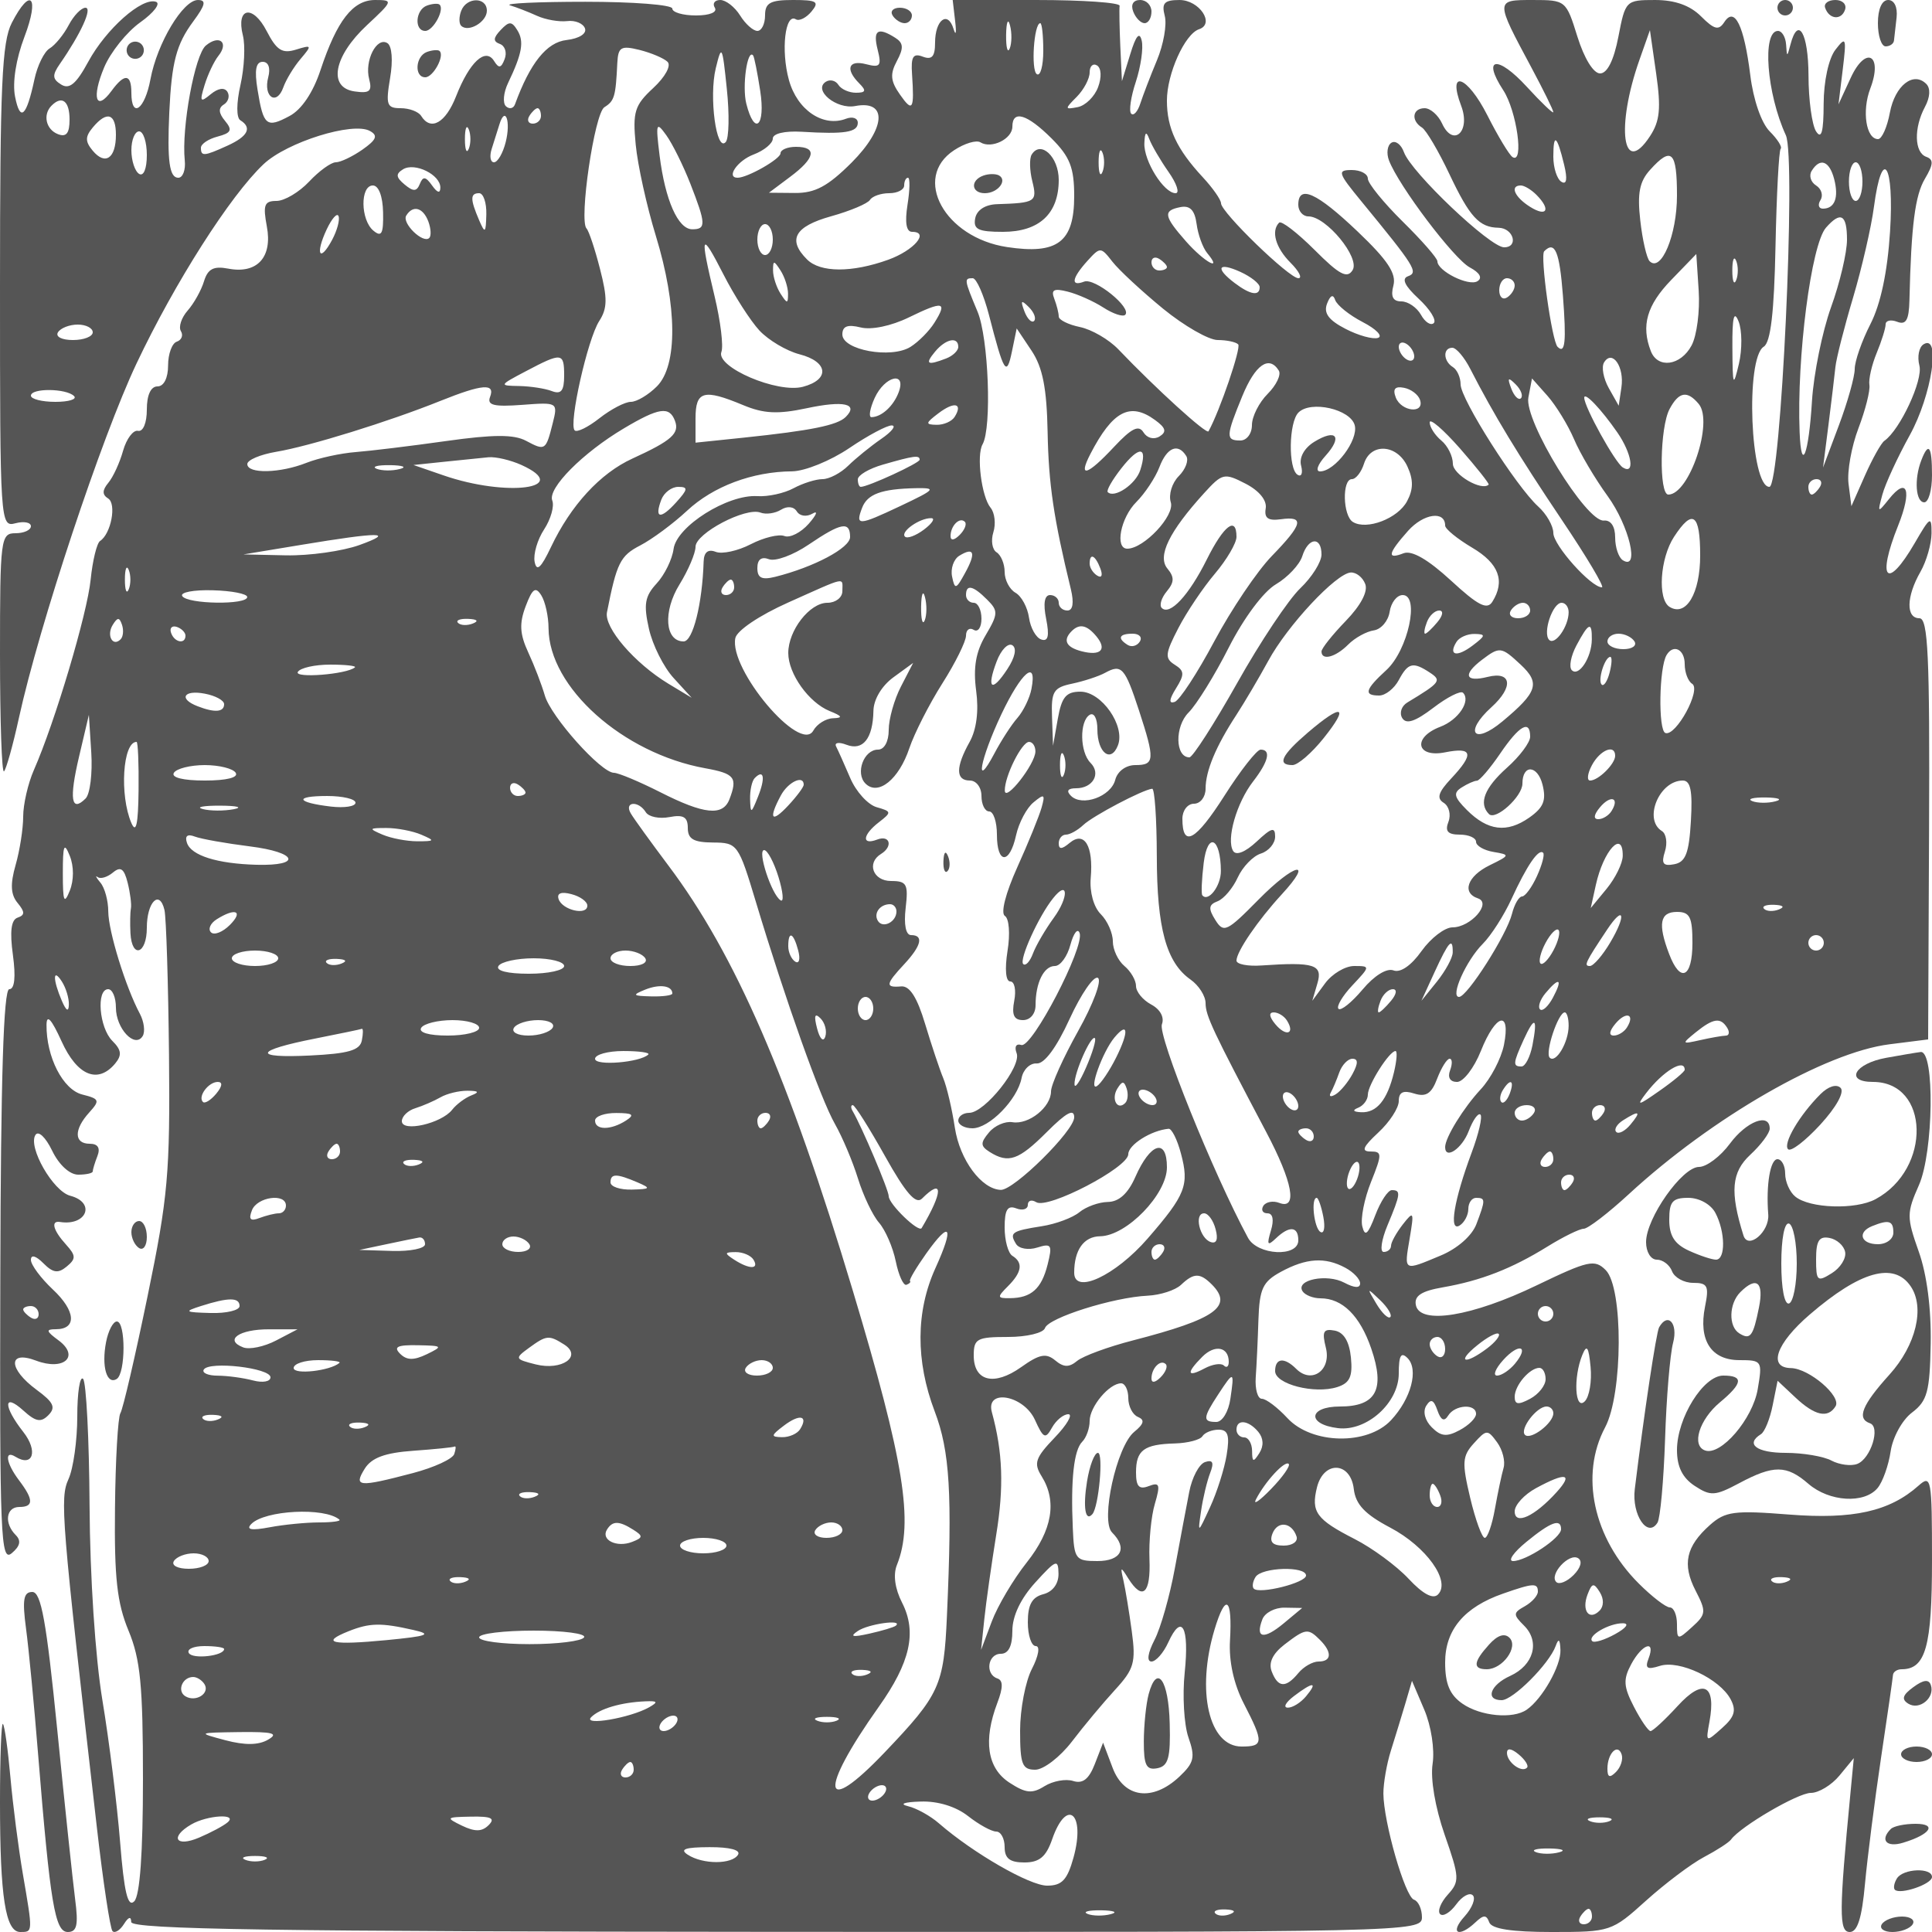 <svg xmlns="http://www.w3.org/2000/svg" version="1.0" width="250" height="250" viewBox="0 0 250 250" preserveAspectRatio="xMidYMid meet">
<g transform="translate(0,250) scale(0.01,-0.01)" fill="#555555" stroke="none">
<path d="M153 24705 c-128 -246 -153 -814 -153 -3412 0 -3067 3 -3116 200 -3064 110 29 200 11 200 -38 0 -50 -90 -91 -200 -91 -191 0 -200 -67 -200 -1567 0 -861 23 -1543 52 -1514 29 29 116 340 193 692 264 1204 1070 3632 1522 4586 495 1046 1213 2173 1644 2579 302 285 1157 552 1376 429 107 -59 85 -113 -97 -241 -129 -90 -284 -164 -345 -164 -60 0 -216 -112 -345 -250 -129 -137 -319 -250 -422 -250 -158 0 -177 -52 -125 -331 75 -398 -126 -617 -500 -545 -189 36 -264 -3 -313 -163 -35 -116 -130 -287 -212 -380 -81 -92 -120 -212 -87 -266 33 -54 9 -115 -53 -136 -62 -20 -113 -159 -113 -308 0 -163 -55 -271 -137 -271 -87 0 -138 -112 -138 -300 0 -172 -48 -289 -114 -275 -62 14 -149 -102 -193 -256 -43 -155 -129 -342 -191 -416 -80 -97 -81 -154 -3 -203 112 -68 38 -458 -104 -550 -42 -28 -97 -253 -122 -500 -44 -442 -462 -1845 -735 -2465 -76 -173 -138 -444 -138 -601 0 -157 -44 -439 -98 -627 -71 -248 -64 -382 25 -490 97 -118 97 -158 1 -191 -84 -28 -103 -178 -61 -483 39 -286 22 -443 -47 -443 -74 0 -110 -1147 -116 -3715 -9 -3365 5 -3702 147 -3584 109 91 126 162 53 235 -153 153 -127 364 46 364 187 0 186 94 -3 344 -168 222 -195 398 -47 306 227 -140 295 74 102 320 -261 332 -261 514 0 278 161 -146 228 -158 325 -59 98 99 66 166 -152 326 -370 272 -376 518 -9 379 360 -137 572 55 290 263 -160 118 -166 143 -33 143 275 0 257 238 -40 515 -155 146 -283 318 -283 382 0 72 63 55 161 -43 125 -126 191 -135 302 -43 122 101 121 141 -10 286 -165 182 -199 310 -78 291 347 -55 468 251 134 339 -222 58 -549 628 -451 786 38 61 131 -26 217 -203 88 -183 227 -310 337 -310 104 0 188 19 188 42 0 23 27 113 61 200 40 104 5 158 -100 158 -204 0 -207 184 -6 405 141 156 133 176 -90 232 -251 63 -467 486 -463 903 2 142 65 71 195 -215 202 -445 470 -555 694 -286 89 108 81 175 -38 293 -170 171 -210 668 -53 668 55 0 100 -107 100 -238 0 -271 245 -532 346 -369 35 57 18 187 -36 289 -184 344 -407 1066 -409 1323 0 140 -46 309 -102 374 -55 66 -71 98 -34 71 37 -27 125 0 197 60 99 82 144 51 190 -133 33 -132 52 -282 42 -333 -10 -52 -12 -195 -6 -319 18 -335 212 -272 212 69 0 333 164 501 228 232 23 -97 49 -941 59 -1876 15 -1530 -13 -1842 -277 -3121 -161 -781 -319 -1463 -352 -1515 -32 -53 -64 -606 -70 -1230 -10 -900 27 -1227 175 -1584 154 -370 187 -711 187 -1920 0 -956 -39 -1509 -113 -1583 -83 -83 -131 117 -183 770 -39 486 -142 1311 -229 1833 -92 556 -161 1600 -166 2516 -5 862 -43 1601 -84 1642 -41 41 -75 -178 -75 -487 0 -309 -51 -673 -113 -809 -114 -251 -95 -486 366 -4504 81 -711 173 -1317 203 -1347 30 -31 97 11 148 92 59 94 93 103 94 26 2 -95 1872 -123 8352 -127 8182 -4 8350 -1 8350 188 0 107 -46 209 -103 228 -116 38 -394 1004 -396 1375 0 133 43 381 96 550 53 169 137 442 186 607 l88 300 159 -373 c90 -212 136 -514 108 -700 -30 -195 33 -565 156 -919 193 -553 196 -603 40 -775 -91 -101 -136 -214 -99 -251 37 -37 130 19 208 125 77 106 174 159 215 118 41 -40 -8 -164 -107 -274 -197 -217 -76 -281 141 -76 106 100 142 100 179 0 31 -85 290 -125 812 -125 756 0 774 6 1217 406 248 223 585 477 750 564 165 87 323 189 350 227 124 170 865 603 1032 603 102 0 269 101 371 225 l185 225 -43 -450 c-149 -1544 -150 -1800 -9 -1800 100 0 157 182 197 625 32 344 125 1075 207 1625 83 550 152 1034 155 1075 3 41 53 75 112 75 311 0 393 293 393 1408 0 1062 -9 1115 -175 967 -375 -333 -846 -438 -1675 -373 -709 56 -825 41 -1023 -135 -311 -277 -362 -509 -186 -850 140 -271 137 -306 -45 -470 -189 -172 -196 -170 -196 38 0 118 -42 215 -92 215 -51 0 -233 140 -404 311 -587 587 -762 1402 -434 2019 231 433 236 1807 8 2035 -143 143 -224 125 -893 -197 -837 -404 -1514 -514 -1564 -255 -23 119 72 181 349 229 493 86 891 241 1353 527 205 127 417 231 470 231 54 0 316 201 582 446 1078 994 2544 1837 3375 1941 l500 63 12 2725 c10 2244 -13 2725 -125 2725 -176 0 -170 280 13 600 79 138 143 363 144 500 1 228 -18 217 -216 -125 -361 -622 -498 -478 -215 227 181 453 117 636 -119 341 -148 -185 -151 -182 -86 57 37 138 197 484 355 770 284 515 406 1315 178 1175 -60 -37 -84 -161 -54 -276 49 -188 -250 -830 -453 -973 -42 -29 -155 -231 -252 -450 l-175 -396 -37 290 c-20 159 38 482 128 718 90 236 154 488 142 561 -12 72 30 258 94 413 64 154 116 322 116 371 0 50 68 65 150 33 114 -44 152 23 158 278 23 971 73 1359 201 1574 110 186 114 248 16 283 -154 56 -162 373 -16 646 67 125 74 240 17 297 -167 167 -405 -21 -471 -371 -35 -189 -104 -343 -153 -343 -155 0 -211 363 -101 653 168 440 -58 564 -253 139 l-158 -342 55 450 c50 415 43 435 -95 256 -87 -113 -151 -406 -152 -700 -1 -364 -28 -464 -98 -356 -53 83 -98 409 -98 725 -2 547 -135 775 -233 400 -44 -167 -46 -167 -57 0 -7 96 -54 175 -105 175 -208 0 -147 -809 102 -1350 135 -294 -64 -4550 -213 -4550 -247 0 -313 1666 -73 1814 89 55 135 444 152 1299 14 672 44 1240 67 1262 23 23 -41 124 -142 225 -108 108 -212 409 -251 726 -81 647 -203 895 -337 687 -72 -110 -129 -96 -300 75 -142 142 -338 212 -595 212 -378 0 -385 -7 -475 -475 -59 -306 -144 -475 -237 -475 -86 0 -205 194 -293 475 -146 470 -152 475 -576 475 -490 0 -490 4 -18 -877 155 -290 282 -548 282 -574 0 -25 -154 122 -342 327 -379 414 -586 385 -306 -43 175 -268 272 -960 121 -866 -42 26 -190 271 -328 544 -259 510 -521 603 -337 119 126 -332 -104 -542 -248 -227 -50 108 -151 197 -225 197 -158 0 -180 -160 -35 -250 55 -34 215 -306 356 -604 262 -554 386 -689 635 -693 194 -4 264 -253 72 -253 -182 0 -1202 969 -1296 1231 -36 100 -109 155 -162 122 -53 -33 -67 -136 -31 -230 127 -330 839 -1273 1045 -1383 131 -70 167 -137 99 -179 -113 -70 -518 132 -518 258 0 40 -202 271 -450 515 -247 244 -450 494 -450 555 0 61 -94 111 -208 111 -191 0 -180 -35 125 -406 692 -843 740 -919 604 -968 -88 -31 -45 -123 136 -291 146 -135 234 -277 197 -315 -38 -37 -113 10 -166 106 -54 96 -168 174 -255 174 -109 0 -140 63 -102 206 40 155 -75 329 -464 699 -529 504 -767 611 -767 345 0 -82 59 -150 131 -150 230 0 671 -535 572 -695 -70 -114 -171 -61 -493 262 -223 222 -429 381 -458 352 -107 -108 -46 -325 148 -519 110 -110 155 -200 101 -200 -120 0 -1001 854 -1001 970 0 45 -106 197 -236 337 -337 363 -464 635 -464 991 0 348 232 863 416 924 210 70 3 378 -253 378 -197 0 -234 -40 -191 -205 30 -113 -16 -371 -101 -575 -85 -203 -181 -455 -215 -559 -33 -104 -87 -164 -118 -132 -32 32 -5 218 60 413 64 196 99 435 76 532 -28 121 -75 66 -148 -174 l-108 -350 -21 450 c-11 248 -15 484 -9 525 7 41 -477 75 -1074 75 l-1086 0 32 -275 c18 -151 9 -196 -21 -99 -74 241 -239 118 -239 -179 0 -179 -41 -225 -159 -180 -125 48 -155 0 -139 -228 31 -459 8 -498 -156 -263 -123 175 -131 265 -40 435 90 168 85 233 -21 300 -227 144 -292 100 -228 -154 53 -209 32 -235 -148 -188 -231 60 -275 -63 -89 -249 93 -93 84 -120 -44 -120 -90 0 -192 46 -227 102 -35 56 -107 74 -161 41 -172 -107 135 -362 379 -315 421 80 397 -287 -47 -732 -308 -307 -472 -395 -733 -393 l-337 3 275 206 c325 242 353 388 75 388 -110 0 -200 -38 -200 -84 0 -73 -427 -316 -555 -316 -154 0 -3 221 205 300 138 52 250 145 250 206 0 66 153 102 375 89 558 -34 725 -7 725 116 0 61 -68 84 -151 53 -297 -115 -633 112 -740 500 -106 383 -49 873 90 786 43 -26 134 19 202 101 105 127 71 149 -239 149 -295 0 -362 -37 -362 -200 0 -110 -45 -200 -99 -200 -55 0 -156 90 -224 200 -69 110 -184 200 -257 200 -72 0 -104 -45 -70 -100 36 -58 -66 -100 -244 -100 -168 0 -306 40 -306 89 0 49 -506 88 -1125 88 -619 0 -1057 -21 -975 -46 83 -25 240 -86 350 -136 110 -50 285 -80 389 -68 104 13 208 -30 231 -95 24 -68 -76 -131 -239 -150 -257 -29 -472 -298 -667 -832 -20 -55 -73 -66 -117 -25 -44 41 -32 176 27 300 183 382 211 538 121 683 -73 119 -107 119 -216 4 -98 -104 -100 -148 -10 -181 66 -24 94 -112 61 -196 -45 -118 -75 -123 -136 -25 -111 180 -318 -11 -492 -455 -136 -347 -328 -455 -452 -255 -34 55 -153 100 -265 100 -180 0 -195 43 -137 390 39 228 24 415 -35 452 -139 86 -298 -228 -236 -465 41 -158 7 -188 -188 -160 -348 49 -273 454 160 858 338 315 341 325 105 325 -287 0 -493 -264 -706 -905 -96 -292 -246 -514 -401 -596 -298 -160 -339 -127 -414 339 -42 254 -22 362 66 362 75 0 104 -79 72 -200 -67 -255 109 -373 195 -131 35 99 136 266 224 369 150 177 147 184 -60 120 -178 -55 -250 -9 -379 240 -179 347 -399 307 -308 -56 33 -130 19 -418 -31 -640 -54 -237 -54 -426 -2 -458 155 -96 99 -208 -165 -328 -305 -139 -345 -142 -345 -28 0 49 97 114 216 145 177 47 195 84 96 203 -84 101 -89 167 -15 212 58 36 79 110 46 164 -38 60 -120 48 -216 -31 -136 -113 -146 -98 -79 120 42 137 122 306 178 376 140 175 12 279 -162 134 -143 -118 -317 -1067 -273 -1486 13 -124 -25 -225 -84 -225 -115 0 -145 218 -116 850 30 646 91 877 309 1172 159 215 173 278 61 278 -193 0 -527 -558 -614 -1025 -73 -394 -247 -517 -247 -175 0 246 -88 255 -256 25 -202 -276 -261 -91 -97 301 82 197 293 460 468 585 176 125 267 245 203 266 -181 61 -646 -352 -876 -776 -155 -286 -244 -361 -350 -295 -115 71 -118 122 -18 266 272 392 426 728 332 728 -54 0 -152 -101 -217 -225 -65 -124 -176 -259 -246 -301 -70 -41 -159 -221 -197 -400 -104 -486 -185 -558 -251 -224 -36 182 12 487 122 775 198 521 79 651 -164 180z m12913 -332 c-28 -68 -49 12 -47 177 3 165 25 220 50 123 26 -97 24 -232 -3 -300z m434 -29 c0 -196 -37 -333 -83 -304 -79 48 -38 660 44 660 22 0 39 -160 39 -356z m7851 -1106 c-355 -542 -445 116 -135 992 l134 380 81 -564 c64 -448 48 -613 -80 -808z m-12713 962 c50 -49 -30 -195 -185 -339 -241 -223 -268 -308 -227 -732 25 -263 142 -794 260 -1179 279 -911 284 -1680 14 -1950 -110 -110 -261 -200 -337 -200 -75 0 -257 -95 -405 -211 -148 -117 -293 -188 -322 -158 -80 80 167 1181 318 1415 106 164 108 295 10 674 -66 259 -145 494 -174 523 -101 102 102 1490 231 1570 130 81 146 137 167 573 11 205 47 227 287 168 151 -38 315 -107 363 -154z m753 -1038 c-121 -139 -219 586 -129 955 76 313 85 297 143 -267 35 -330 28 -640 -14 -688z m446 663 c71 -459 -73 -592 -180 -166 -56 224 13 714 88 624 15 -18 56 -224 92 -458z m4372 47 c-45 -122 -163 -238 -263 -258 -170 -33 -171 -25 -14 132 92 93 168 235 168 317 0 82 43 122 96 90 55 -35 61 -153 13 -281z m-13309 -419 c0 -178 -42 -231 -150 -189 -156 60 -199 253 -83 369 135 136 233 60 233 -180z m6100 47 c0 -55 -48 -100 -106 -100 -58 0 -78 45 -44 100 34 55 82 100 106 100 24 0 44 -45 44 -100z m-5500 -244 c0 -306 -139 -400 -301 -205 -98 118 -98 180 1 299 183 220 300 183 300 -94z m5044 -94 c-36 -144 -104 -262 -152 -262 -47 0 -60 79 -29 175 31 96 75 238 99 314 76 248 150 43 82 -227z m7064 46 c237 -237 292 -378 292 -745 0 -596 -215 -759 -869 -660 -808 122 -1231 896 -685 1253 135 89 288 135 341 102 143 -88 413 44 413 203 0 221 191 163 508 -153z m-7542 -133 c-28 -69 -50 -12 -50 125 0 138 22 194 50 125 28 -69 28 -181 0 -250z m2867 -452 c203 -520 206 -590 25 -590 -184 0 -351 377 -423 955 -52 421 -44 444 87 262 79 -110 219 -392 311 -627z m-7033 371 c0 -178 -42 -280 -100 -244 -55 34 -100 172 -100 306 0 134 45 244 100 244 55 0 100 -138 100 -306z m13221 -219 c106 -151 147 -275 91 -275 -152 0 -413 417 -404 647 6 145 24 160 64 53 31 -82 143 -274 249 -425z m5119 92 c45 -186 32 -262 -36 -219 -57 35 -104 181 -104 325 0 313 48 277 140 -106z m-5974 -92 c-28 -69 -50 -12 -50 125 0 138 22 194 50 125 28 -69 28 -181 0 -250z m7434 -306 c0 -509 -204 -998 -354 -849 -38 39 -93 276 -121 528 -40 350 -10 503 127 654 278 308 348 241 348 -333z m-16002 102 c-1 -77 -39 -67 -107 29 -83 117 -118 121 -158 21 -41 -101 -84 -103 -197 -9 -113 94 -118 137 -21 197 152 94 486 -70 483 -238z m18036 112 c62 -240 8 -383 -146 -383 -55 0 -69 50 -31 111 38 61 12 146 -57 189 -69 43 -95 128 -57 189 108 175 229 131 291 -106z m366 -33 c0 -137 -39 -250 -87 -250 -49 0 -88 113 -88 250 0 138 39 250 88 250 48 0 87 -112 87 -250z m357 -648 c-33 -520 -121 -936 -254 -1196 -112 -219 -203 -480 -203 -581 0 -100 -92 -428 -205 -729 l-205 -546 70 550 c38 303 79 640 90 750 11 110 114 515 229 900 114 385 236 914 270 1175 106 798 264 553 208 -323z m-12714 348 c-36 -229 -16 -350 59 -350 231 0 26 -240 -308 -361 -469 -169 -880 -168 -1051 4 -256 255 -161 426 310 558 248 69 476 165 505 213 30 47 141 86 248 86 107 0 194 45 194 100 0 55 22 100 49 100 28 0 25 -157 -6 -350z m-6786 -98 c6 -277 -19 -325 -125 -237 -168 139 -173 585 -7 585 75 0 128 -141 132 -348z m14923 228 c191 -191 139 -294 -80 -157 -202 126 -267 277 -120 277 44 0 134 -54 200 -120z m-13587 -255 c-6 -244 -17 -252 -93 -75 -117 273 -117 350 0 350 55 0 97 -124 93 -275z m9328 -500 c209 -252 -38 -116 -273 150 -291 331 -302 400 -73 445 124 24 185 -40 209 -218 18 -138 80 -308 137 -377z m-11323 172 c-161 -301 -222 -189 -72 132 68 145 138 223 155 173 18 -50 -20 -187 -83 -305z m1244 239 c34 -91 40 -187 13 -215 -80 -79 -359 192 -298 290 86 139 216 105 285 -75z m18358 -238 c0 -167 -93 -561 -207 -875 -113 -315 -224 -860 -246 -1211 -43 -701 -139 -942 -160 -404 -39 970 150 2428 341 2646 191 217 272 171 272 -156z m-13900 2 c0 -110 -45 -200 -100 -200 -55 0 -100 90 -100 200 0 110 45 200 100 200 55 0 100 -90 100 -200z m-173 -1177 c117 -125 349 -263 517 -307 374 -96 399 -327 46 -421 -330 -88 -1131 255 -1055 452 28 74 -11 397 -88 718 -195 816 -179 857 114 285 140 -275 350 -602 466 -727z m5221 284 c274 -224 593 -407 709 -407 115 0 235 -25 265 -56 42 -41 -238 -862 -384 -1125 -24 -45 -678 549 -1168 1062 -121 126 -344 256 -495 287 -151 31 -275 93 -275 136 0 44 -26 148 -58 231 -45 116 -5 137 175 91 128 -32 336 -125 461 -206 126 -81 252 -123 282 -94 90 91 -395 482 -531 430 -179 -69 -161 43 41 267 167 184 174 184 325 -10 85 -109 379 -381 653 -606z m5176 168 c46 -599 29 -761 -69 -663 -74 74 -229 1181 -173 1237 139 139 198 -2 242 -574z m-5124 369 c0 -24 -45 -44 -100 -44 -55 0 -100 48 -100 106 0 58 45 78 100 44 55 -34 100 -82 100 -106z m6789 -1014 c-141 -264 -439 -305 -528 -72 -127 329 -51 593 264 919 l325 336 31 -476 c17 -262 -24 -580 -92 -707z m577 845 c-28 -69 -50 -12 -50 125 0 138 22 194 50 125 28 -69 28 -181 0 -250z m-12269 -175 c0 -133 -11 -133 -97 0 -53 83 -97 218 -97 300 0 133 11 133 97 0 53 -82 97 -217 97 -300z m6103 84 c0 -120 -122 -99 -325 55 -256 194 -214 274 75 143 138 -63 250 -152 250 -198z m-3503 -359 c194 -752 228 -806 297 -475 l62 300 193 -289 c143 -215 196 -484 207 -1050 13 -679 78 -1118 301 -2036 42 -176 26 -275 -45 -275 -62 0 -112 45 -112 100 0 55 -51 100 -112 100 -73 0 -91 -110 -51 -308 44 -221 26 -297 -63 -267 -68 22 -140 150 -159 283 -19 133 -97 278 -175 322 -77 44 -140 165 -140 269 0 104 -47 218 -104 254 -57 35 -76 152 -42 260 34 108 18 251 -36 317 -117 142 -185 677 -104 820 122 215 78 1377 -65 1718 -174 417 -176 432 -62 432 48 0 142 -214 210 -475z m6803 381 c0 -52 -45 -122 -100 -156 -55 -34 -100 8 -100 94 0 86 45 156 100 156 55 0 100 -42 100 -94z m-1966 -474 c174 -90 263 -182 198 -204 -65 -22 -255 30 -422 117 -219 113 -285 204 -238 326 42 109 79 126 105 47 23 -67 183 -196 357 -286z m-5542 -7 c-67 -108 -207 -249 -311 -314 -250 -156 -881 -41 -881 161 0 107 67 133 236 91 139 -35 395 18 625 130 445 217 502 205 331 -68z m1289 22 c-31 -30 -87 25 -125 124 -54 142 -42 154 56 56 69 -68 99 -149 69 -180z m9120 -556 c-73 -309 -81 -289 -84 209 -3 394 20 491 80 341 46 -114 48 -362 4 -550z m-21301 409 c0 -55 -115 -100 -256 -100 -145 0 -229 43 -194 100 34 55 149 100 256 100 107 0 194 -45 194 -100z m11200 -189 c0 -49 -71 -117 -158 -150 -245 -94 -277 -74 -142 89 138 166 300 199 300 61z m5900 -123 c0 -55 -45 -72 -100 -38 -55 34 -100 107 -100 162 0 55 45 72 100 38 55 -34 100 -107 100 -162z m726 -163 c303 -591 618 -1110 1182 -1950 324 -481 558 -875 521 -875 -142 0 -629 545 -629 703 0 91 -88 246 -196 343 -284 258 -1004 1390 -1004 1580 0 89 -45 190 -100 224 -126 78 -131 250 -7 250 51 0 156 -124 233 -275z m-11726 -86 c0 -196 -39 -245 -158 -200 -87 34 -278 63 -425 66 -261 4 -259 9 83 189 472 249 500 246 500 -55z m13681 -152 l-35 -237 -128 227 c-70 125 -98 275 -61 334 106 171 264 -58 224 -324z m-4433 217 c32 -53 -32 -188 -144 -300 -112 -112 -204 -294 -204 -404 0 -111 -67 -200 -150 -200 -191 0 -188 55 25 574 168 409 347 533 473 330z m-4919 -279 c-66 -178 -221 -321 -352 -323 -40 -1 -21 111 41 248 130 285 414 353 311 75z m8052 -78 c-31 -30 -87 25 -125 124 -54 142 -42 154 56 56 69 -68 99 -149 69 -180z m686 -528 c77 -183 274 -516 437 -740 278 -385 416 -965 196 -829 -55 34 -100 167 -100 295 0 144 -56 227 -146 219 -227 -22 -1034 1294 -977 1592 l47 247 201 -226 c110 -125 264 -376 342 -558z m-19409 556 c42 -41 -67 -75 -241 -75 -174 0 -317 36 -317 80 0 100 457 96 558 -5z m5383 -12 c-41 -107 51 -129 414 -102 463 35 465 33 397 -238 -89 -354 -97 -359 -345 -227 -157 84 -422 83 -1034 -3 -453 -64 -980 -128 -1173 -143 -192 -15 -477 -77 -632 -138 -344 -137 -768 -146 -768 -17 0 53 169 124 375 159 427 71 1459 391 2125 659 544 218 711 231 641 50z m12034 -38 c61 -184 -243 -153 -314 32 -42 110 -10 148 106 125 92 -17 185 -88 208 -157z m-8759 -67 c265 -111 448 -120 820 -41 481 103 680 59 507 -113 -108 -107 -450 -176 -1318 -267 l-625 -65 0 314 c0 356 105 385 616 172z m11313 -355 c187 -271 231 -552 70 -452 -100 62 -499 783 -499 902 0 83 220 -148 429 -450z m1053 369 c193 -233 -123 -1172 -394 -1172 -123 0 -110 871 16 1107 120 225 229 244 378 65z m-9628 -165 c-36 -59 -142 -106 -235 -104 -148 3 -145 21 24 149 205 156 320 131 211 -45z m5176 -110 c50 -191 -256 -597 -449 -597 -62 0 -30 90 70 201 226 250 140 357 -146 181 -128 -80 -196 -202 -169 -307 25 -96 5 -150 -45 -119 -124 76 -115 680 11 806 160 160 673 43 728 -165z m-8797 60 c64 -165 -41 -258 -550 -491 -416 -190 -797 -604 -1054 -1146 -129 -271 -185 -322 -211 -190 -19 99 36 288 123 420 86 132 134 300 105 374 -61 158 396 618 927 933 452 269 588 289 660 100z m6213 8 c140 -102 154 -153 58 -213 -73 -44 -161 -22 -208 54 -61 99 -154 53 -379 -187 -348 -373 -472 -411 -308 -94 289 558 514 676 837 440z m4317 -836 c-89 -88 -463 130 -463 270 0 97 -67 233 -150 301 -82 68 -150 174 -150 234 0 60 176 -92 392 -337 215 -246 382 -456 371 -468z m-7861 591 c-136 -94 -327 -249 -425 -345 -97 -96 -247 -175 -334 -175 -86 0 -254 -53 -375 -118 -120 -65 -330 -111 -468 -102 -384 25 -1044 -390 -1084 -683 -18 -136 -117 -337 -220 -448 -152 -165 -170 -270 -99 -585 47 -211 191 -498 320 -638 l233 -255 -300 181 c-438 265 -835 726 -796 925 126 639 171 731 430 865 154 80 427 282 606 449 339 316 845 506 1360 510 165 2 498 137 740 301 242 164 490 296 550 293 61 -3 -2 -82 -138 -175z m3353 -403 c-58 -183 -335 -370 -421 -285 -20 21 59 159 176 308 233 297 344 286 245 -23z m595 182 c35 -55 -9 -172 -97 -260 -88 -89 -134 -240 -103 -339 54 -172 -348 -600 -563 -600 -164 0 -87 400 117 604 112 112 246 315 298 450 97 257 242 317 348 145z m2862 -136 c79 -172 77 -296 -5 -449 -119 -224 -523 -378 -701 -268 -131 81 -141 554 -13 554 52 0 122 90 157 200 87 275 430 252 562 -37z m-11464 20 c667 -304 -190 -418 -1010 -134 l-388 134 400 42 c220 23 477 49 570 58 94 9 286 -36 428 -100z m5152 68 c0 -43 -668 -351 -762 -351 -21 0 -38 44 -38 97 0 54 146 140 325 191 399 115 475 126 475 63z m-6727 -120 c-97 -26 -232 -24 -300 3 -68 28 12 49 177 47 165 -3 220 -25 123 -50z m11205 -510 c-21 -126 31 -163 197 -140 309 43 283 -63 -119 -477 -189 -195 -523 -690 -743 -1102 -219 -411 -450 -764 -513 -785 -78 -26 -72 32 17 175 113 181 110 228 -17 307 -130 82 -124 142 47 472 108 209 322 527 475 707 153 181 278 395 278 475 0 274 -164 149 -384 -292 -231 -464 -479 -731 -583 -628 -34 34 -5 131 65 215 98 118 100 184 8 295 -133 160 23 479 476 977 235 258 260 263 536 121 176 -91 278 -216 260 -320z m7172 279 c-34 -55 -82 -100 -106 -100 -24 0 -44 45 -44 100 0 55 48 100 106 100 58 0 78 -45 44 -100z m-14801 -201 c-204 -225 -285 -210 -191 37 35 90 133 164 218 164 131 0 127 -31 -27 -201z m2901 -47 c-544 -257 -585 -259 -494 -22 68 177 251 244 694 253 273 5 256 -15 -200 -231z m-1136 -98 c75 44 53 -14 -48 -130 -102 -116 -244 -188 -316 -160 -73 28 -268 -20 -435 -106 -166 -86 -370 -131 -453 -99 -100 39 -153 -4 -157 -125 -17 -548 -139 -1034 -259 -1034 -242 0 -270 387 -53 738 114 185 207 404 207 487 0 174 650 516 841 442 70 -27 189 -10 265 37 83 51 165 42 205 -22 38 -61 126 -73 203 -28z m8186 -155 c0 -44 158 -172 350 -286 346 -204 430 -431 260 -701 -68 -107 -186 -46 -536 277 -296 272 -505 393 -612 352 -220 -85 -204 -5 58 290 201 225 480 264 480 68z m-6743 -51 c-106 -80 -217 -121 -247 -92 -63 63 191 242 340 239 55 -1 13 -67 -93 -147z m461 -70 c-71 -71 -118 -77 -118 -15 0 134 118 252 185 185 28 -28 -2 -105 -67 -170z m9582 -266 c0 -490 -182 -797 -396 -665 -158 98 -124 629 58 907 241 369 338 300 338 -242z m-11000 239 c0 -141 -466 -389 -969 -515 -174 -43 -231 -15 -231 114 0 111 53 151 150 114 83 -32 314 53 514 189 420 285 536 306 536 98z m-6350 -104 c-220 -79 -647 -139 -950 -133 l-550 12 750 124 c1020 169 1224 168 750 -3z m12450 -122 c0 -97 -124 -294 -275 -438 -151 -144 -519 -695 -816 -1225 -298 -529 -576 -962 -618 -962 -185 0 -192 399 -11 580 104 104 339 483 521 843 194 381 448 722 610 817 152 90 305 253 340 362 77 245 249 261 249 23z m-4613 -241 c-116 -212 -132 -216 -167 -46 -22 103 20 225 92 270 194 120 221 40 75 -224z m1751 61 c34 -89 18 -129 -39 -94 -55 33 -99 103 -99 155 0 144 72 112 138 -61z m-12572 -270 c-28 -69 -50 -12 -50 125 0 138 22 194 50 125 28 -69 28 -181 0 -250z m16000 68 c38 -97 -59 -279 -253 -479 -172 -178 -313 -355 -313 -394 0 -122 180 -76 345 89 87 88 237 170 332 184 95 14 187 122 205 241 18 119 93 216 169 216 223 0 68 -714 -211 -970 -277 -254 -298 -330 -94 -330 81 0 195 90 254 200 120 225 184 240 400 98 159 -104 140 -129 -289 -388 -77 -46 -106 -137 -66 -202 52 -84 168 -45 402 133 180 138 353 225 384 195 105 -105 -59 -352 -295 -441 -362 -138 -310 -405 64 -330 357 71 378 -19 78 -339 -167 -178 -191 -256 -97 -314 69 -43 97 -153 62 -245 -48 -123 -9 -167 146 -167 116 0 211 -42 211 -93 0 -51 101 -110 225 -131 218 -37 217 -42 -50 -173 -288 -141 -363 -357 -150 -428 181 -61 -95 -375 -330 -375 -100 0 -280 -138 -400 -306 -133 -188 -274 -285 -363 -251 -87 33 -250 -67 -401 -248 -141 -167 -280 -279 -311 -249 -30 30 51 167 180 304 232 247 233 250 23 250 -116 0 -286 -101 -377 -225 l-165 -225 66 225 c72 243 -38 279 -722 232 -179 -13 -325 16 -325 63 0 116 277 521 583 854 430 466 169 409 -299 -66 -409 -415 -450 -435 -558 -262 -93 148 -87 198 30 242 80 31 197 169 260 307 63 138 198 278 299 310 102 32 185 131 185 219 0 130 -46 117 -239 -64 -146 -136 -265 -184 -304 -122 -92 149 44 624 258 900 200 259 236 412 97 412 -48 0 -259 -268 -467 -595 -374 -587 -545 -681 -545 -299 0 107 68 194 150 194 82 0 150 87 150 193 0 231 132 548 399 957 107 165 293 480 413 700 248 457 876 1129 1066 1142 71 4 155 -62 188 -149z m-8166 -43 c0 -55 -48 -100 -106 -100 -58 0 -78 45 -44 100 34 55 82 100 106 100 24 0 44 -45 44 -100z m1400 -50 c0 -82 -87 -150 -194 -150 -229 0 -506 -357 -506 -650 0 -269 266 -642 536 -751 164 -66 174 -88 44 -93 -94 -3 -209 -75 -256 -160 -169 -302 -1092 794 -1009 1197 20 98 313 295 685 461 772 345 700 330 700 146z m-7701 -75 c1 -105 -775 -94 -841 12 -30 48 147 82 393 75 246 -6 448 -46 448 -87z m3899 -405 c5 -763 961 -1618 2027 -1811 382 -69 422 -120 314 -401 -85 -222 -328 -197 -897 92 -271 137 -539 249 -597 250 -167 0 -816 726 -895 1000 -40 138 -136 389 -215 559 -110 238 -117 374 -33 596 87 230 128 259 202 142 51 -81 94 -273 94 -427z m4868 103 c-28 -68 -49 12 -47 177 3 165 25 220 50 123 26 -97 24 -232 -3 -300z m807 268 c146 -145 144 -185 -19 -461 -128 -216 -162 -419 -123 -716 36 -264 5 -504 -84 -664 -183 -328 -182 -500 3 -500 83 0 150 -89 150 -200 0 -110 45 -200 100 -200 55 0 100 -135 100 -300 0 -385 165 -389 248 -7 36 161 137 353 226 425 139 115 153 106 104 -68 -31 -110 -172 -457 -314 -771 -152 -337 -218 -596 -161 -631 55 -34 70 -234 34 -454 -37 -236 -23 -394 36 -394 55 0 78 -112 51 -250 -35 -183 -4 -250 114 -250 93 0 162 82 162 192 0 291 107 508 250 508 71 0 161 124 201 275 41 151 94 220 119 152 67 -181 -617 -1495 -754 -1449 -67 22 -93 -22 -61 -106 66 -171 -412 -772 -614 -772 -78 0 -141 -45 -141 -100 0 -55 82 -100 183 -100 218 0 582 371 636 650 21 110 109 195 195 189 99 -8 257 205 427 577 149 324 313 562 366 530 53 -33 -61 -339 -256 -687 -193 -346 -351 -697 -351 -781 0 -205 -289 -435 -500 -399 -93 15 -230 -44 -303 -133 -113 -135 -111 -176 9 -252 243 -153 374 -108 741 259 252 252 353 306 353 189 0 -174 -779 -944 -950 -939 -250 9 -530 387 -594 803 -37 244 -105 534 -151 644 -46 110 -151 425 -234 700 -103 344 -200 496 -310 486 -209 -18 -203 27 39 287 223 240 256 377 89 377 -68 0 -95 136 -70 350 36 310 15 350 -189 350 -233 0 -320 233 -130 350 158 97 117 250 -50 186 -205 -78 -189 62 25 226 164 127 163 138 -31 193 -113 32 -267 201 -342 377 -75 175 -157 359 -183 409 -25 50 35 60 134 22 213 -82 342 80 349 437 2 149 107 325 259 436 l255 186 -158 -306 c-87 -168 -158 -421 -158 -561 0 -151 -57 -255 -139 -255 -184 0 -296 -305 -162 -439 164 -164 433 54 568 458 65 192 256 568 425 835 170 267 308 547 308 621 0 75 45 109 100 75 55 -34 100 31 100 144 0 113 -45 206 -100 206 -55 0 -100 45 -100 100 0 143 91 124 273 -59z m7027 -141 c0 -55 -70 -100 -156 -100 -86 0 -128 45 -94 100 34 55 104 100 156 100 52 0 94 -45 94 -100z m498 -25 c-2 -184 -177 -430 -252 -355 -87 88 44 480 161 480 51 0 92 -56 91 -125z m-1698 -125 c-68 -82 -140 -150 -159 -150 -19 0 -9 68 23 150 31 83 103 150 159 150 58 0 49 -64 -23 -150z m-17040 -223 c-101 -102 -185 51 -102 186 63 102 87 102 121 1 23 -70 15 -154 -19 -187z m4559 205 c-72 -29 -159 -26 -192 8 -33 33 26 56 131 52 117 -5 141 -28 61 -60z m-3719 -157 c0 -117 -146 -88 -187 38 -21 61 13 95 75 75 61 -21 112 -72 112 -113z m11787 -9 c142 -172 56 -258 -193 -193 -200 52 -244 143 -127 260 101 101 197 81 320 -67z m6411 -41 c-2 -233 -169 -488 -259 -397 -40 40 -12 185 61 322 158 296 201 312 198 75z m-5849 -27 c-35 -56 -105 -75 -156 -44 -139 86 -113 146 63 146 86 0 128 -46 93 -102z m4308 -50 c-205 -156 -320 -131 -211 45 36 59 142 106 235 104 148 -3 145 -21 -24 -149z m2093 52 c34 -55 -31 -100 -144 -100 -113 0 -206 45 -206 100 0 55 65 100 144 100 79 0 172 -45 206 -100z m-8115 -358 c-202 -309 -274 -257 -138 100 56 149 147 242 202 209 61 -38 36 -157 -64 -309z m6643 57 c255 -238 218 -355 -237 -734 -373 -311 -502 -142 -141 185 288 261 262 469 -50 391 -291 -73 -326 29 -75 220 231 175 251 173 503 -62z m2122 7 c0 -107 43 -221 96 -254 122 -75 -209 -684 -346 -637 -95 33 -82 850 16 1010 89 146 234 72 234 -119z m-972 -110 c-29 -112 -76 -182 -103 -154 -54 54 41 358 112 358 25 0 20 -92 -9 -204z m-16236 68 c-105 -90 -791 -144 -738 -58 32 52 220 94 419 94 198 0 342 -16 319 -36z m10146 -556 c209 -640 204 -708 -47 -708 -122 0 -231 -80 -260 -191 -56 -217 -429 -351 -574 -206 -63 63 -39 97 67 97 218 0 326 190 187 329 -138 138 -145 538 -11 621 56 35 100 -47 100 -188 0 -304 176 -440 266 -206 97 252 -212 694 -485 694 -186 0 -243 -69 -293 -350 l-62 -350 -13 373 c-12 331 18 380 262 431 151 32 343 95 425 140 213 117 256 69 438 -486z m-1391 278 c-22 -117 -104 -286 -181 -375 -78 -88 -212 -296 -299 -461 -261 -494 -187 -81 90 506 260 549 466 724 390 330z m-10447 -198 c0 -103 -120 -113 -342 -27 -251 96 -183 216 92 163 138 -26 250 -87 250 -136z m-1792 -1220 c-187 -187 -215 -8 -85 542 l127 540 31 -489 c17 -269 -16 -536 -73 -593z m18692 799 c0 -74 -135 -254 -300 -401 -291 -260 -370 -462 -233 -600 87 -87 433 227 433 394 0 252 195 243 260 -13 51 -204 14 -296 -172 -427 -289 -202 -536 -172 -807 99 -166 166 -179 221 -68 291 75 48 165 88 199 88 34 1 169 159 300 351 249 366 388 443 388 218z m-18007 -692 c-5 -442 -32 -566 -93 -425 -155 361 -112 1050 67 1050 18 0 30 -281 26 -625z m11605 500 c-3 -164 -393 -661 -396 -505 -3 184 219 630 314 630 46 0 83 -56 82 -125z m368 -300 c-28 -69 -50 -12 -50 125 0 138 22 194 50 125 28 -69 28 -181 0 -250z m7134 245 c0 -105 -217 -320 -324 -320 -45 0 -35 90 24 200 106 197 300 275 300 120z m-17850 -220 c38 -61 -118 -100 -400 -100 -282 0 -438 39 -400 100 34 55 214 100 400 100 186 0 366 -45 400 -100z m6758 -310 c-88 -221 -96 -223 -102 -32 -3 115 24 239 61 275 119 120 139 1 41 -243z m-3008 54 c0 -24 -45 -44 -100 -44 -55 0 -100 48 -100 106 0 58 45 78 100 44 55 -34 100 -82 100 -106z m3600 102 c0 -30 -90 -151 -200 -269 -218 -234 -260 -176 -96 130 94 175 296 270 296 139z m11480 -470 c-24 -415 -68 -531 -215 -559 -145 -28 -171 8 -121 165 35 111 17 230 -40 265 -242 150 -33 653 271 653 101 0 128 -135 105 -524z m-6911 -451 c1 -936 123 -1380 436 -1600 107 -75 195 -213 195 -306 1 -162 90 -352 784 -1666 344 -650 410 -1011 169 -918 -81 31 -173 13 -206 -39 -32 -53 -8 -96 54 -96 70 0 87 -85 44 -225 -55 -184 -43 -202 64 -100 176 168 291 158 291 -25 0 -221 -529 -194 -651 33 -448 828 -1170 2619 -1114 2763 34 90 -21 193 -139 256 -108 58 -196 165 -196 239 0 74 -68 191 -150 259 -82 68 -150 212 -150 319 0 108 -70 266 -156 352 -92 91 -146 287 -130 469 36 415 -82 611 -273 453 -101 -85 -141 -86 -141 -5 0 61 42 112 93 112 51 0 152 56 225 125 125 118 765 455 891 469 32 3 59 -388 60 -869z m-10369 688 c0 -48 -142 -70 -317 -50 -452 53 -482 137 -50 137 202 0 367 -39 367 -87z m16254 -106 c-36 -59 -114 -107 -172 -107 -66 0 -59 57 20 152 137 166 260 129 152 -45z m2119 124 c-97 -26 -232 -24 -300 3 -68 28 12 49 177 47 165 -3 220 -25 123 -50z m-19949 -102 c-125 -24 -305 -23 -400 2 -96 25 6 45 226 44 220 -1 298 -22 174 -46z m5332 -38 c37 -61 175 -89 306 -64 182 35 238 1 238 -141 0 -143 75 -186 325 -188 318 -2 330 -18 558 -775 379 -1259 836 -2544 1022 -2869 95 -167 229 -484 297 -704 68 -220 190 -477 272 -571 82 -94 180 -319 217 -500 37 -181 99 -318 138 -304 39 14 60 36 46 50 -13 14 82 174 211 356 312 438 365 353 118 -191 -254 -559 -257 -1200 -10 -1851 197 -517 230 -1068 159 -2653 -40 -898 -92 -1013 -804 -1760 -816 -856 -861 -516 -78 588 408 574 496 966 302 1347 -93 182 -118 363 -67 489 220 549 93 1340 -571 3550 -824 2744 -1521 4351 -2386 5500 -227 303 -447 606 -487 675 -90 153 99 169 194 16z m-2906 -291 c182 -78 178 -86 -50 -86 -137 0 -340 39 -450 86 -182 78 -178 86 50 86 138 0 340 -39 450 -86z m-2217 -152 c616 -77 680 -254 86 -238 -509 14 -846 120 -900 284 -30 89 6 118 102 81 81 -31 402 -88 712 -127z m12565 -317 c2 -194 -163 -409 -240 -316 -16 19 -8 209 18 421 51 406 219 326 222 -105z m-14895 -256 c-74 -184 -90 -142 -90 225 0 367 16 409 90 225 54 -134 54 -316 0 -450z m20095 450 c-1 -96 -95 -287 -208 -425 l-206 -250 66 299 c99 448 352 722 348 376z m-10924 -275 c59 -193 71 -328 27 -300 -117 72 -306 650 -213 650 43 0 127 -158 186 -350z m9814 13 c-66 -145 -153 -263 -193 -263 -40 0 -99 -101 -130 -225 -69 -273 -580 -1075 -685 -1075 -119 0 92 472 307 687 107 107 274 368 371 579 199 434 352 658 410 599 22 -21 -14 -157 -80 -302z m-12288 -382 c0 -133 -325 -58 -372 86 -25 75 35 98 166 63 113 -29 206 -96 206 -149z m6036 -157 c-110 -151 -231 -359 -270 -463 -39 -104 -95 -165 -126 -135 -55 56 199 617 387 851 197 248 206 17 9 -253z m-2036 82 c0 -136 -176 -225 -240 -122 -60 97 26 216 157 216 46 0 83 -42 83 -94z m11419 26 c-72 -29 -159 -26 -192 8 -33 33 26 56 131 52 117 -5 141 -28 61 -60z m-20045 -201 c-93 -93 -203 -136 -244 -95 -41 41 -8 117 73 168 243 154 352 108 171 -73z m17864 -224 c-100 -169 -219 -307 -265 -307 -82 0 -61 44 223 471 218 327 252 191 42 -164z m1062 -7 c0 -453 -157 -527 -302 -143 -148 388 -119 543 102 543 167 0 200 -67 200 -400z m-1800 -100 c-64 -119 -139 -195 -166 -167 -28 27 2 148 66 267 64 119 139 195 166 167 28 -27 -2 -148 -66 -267z m-9771 0 c29 -110 12 -175 -38 -144 -50 31 -91 121 -91 200 0 207 68 177 129 -56z m13271 100 c0 -55 -45 -100 -100 -100 -55 0 -100 45 -100 100 0 55 45 100 100 100 55 0 100 -45 100 -100z m-4802 -125 c-1 -69 -93 -237 -203 -375 l-202 -250 172 375 c182 396 236 455 233 250z m-15198 -75 c0 -55 -135 -100 -300 -100 -165 0 -300 45 -300 100 0 55 135 100 300 100 165 0 300 -45 300 -100z m4750 0 c35 -57 -49 -100 -194 -100 -141 0 -256 45 -256 100 0 55 87 100 194 100 107 0 222 -45 256 -100z m-3931 -68 c-72 -29 -159 -26 -192 8 -33 33 26 56 131 52 117 -5 141 -28 61 -60z m2881 -32 c0 -55 -205 -100 -456 -100 -278 0 -432 39 -394 100 34 55 239 100 456 100 217 0 394 -45 394 -100z m-6409 -500 c-3 -99 -34 -82 -91 50 -118 275 -118 433 0 250 53 -82 94 -217 91 -300z m7809 144 c0 -24 -124 -41 -275 -37 -240 6 -250 17 -75 88 187 75 350 51 350 -51z m11395 -53 c-61 -114 -136 -183 -167 -152 -31 31 0 125 70 209 180 216 228 188 97 -57z m-2095 -41 c-68 -82 -140 -150 -159 -150 -19 0 -9 68 23 150 31 83 103 150 159 150 58 0 49 -64 -23 -150z m-6700 -100 c0 -82 -45 -150 -100 -150 -55 0 -100 68 -100 150 0 83 45 150 100 150 55 0 100 -67 100 -150z m-621 -364 c-25 -75 -71 -29 -106 106 -43 166 -30 205 44 131 58 -58 86 -165 62 -237z m5975 207 c108 -174 -15 -211 -152 -45 -79 95 -86 152 -20 152 58 0 136 -48 172 -107z m3644 -68 c-1 -215 -166 -490 -245 -411 -64 64 110 586 195 586 28 0 51 -79 50 -175z m756 -18 c-36 -59 -114 -107 -172 -107 -66 0 -59 57 20 152 137 166 260 129 152 -45z m-14854 -7 c0 -55 -183 -100 -406 -100 -245 0 -381 40 -344 100 34 55 217 100 406 100 189 0 344 -45 344 -100z m950 0 c-34 -55 -174 -100 -312 -100 -141 0 -223 44 -188 100 34 55 174 100 312 100 141 0 223 -44 188 -100z m12311 -221 c-36 -177 -171 -436 -301 -575 -224 -241 -460 -625 -460 -747 0 -168 219 -20 305 207 55 145 124 241 152 213 28 -28 -23 -248 -113 -489 -230 -617 -299 -1034 -157 -946 62 38 113 135 113 214 0 79 45 144 100 144 124 0 124 -24 4 -341 -57 -150 -246 -316 -463 -406 -483 -202 -473 -208 -400 222 59 349 53 362 -89 181 -83 -107 -152 -231 -152 -275 0 -45 -43 -81 -95 -81 -52 0 -30 156 50 347 170 406 175 453 55 453 -50 0 -146 -146 -214 -325 -95 -250 -134 -283 -168 -144 -25 99 26 358 113 575 145 362 144 394 -6 394 -125 0 -100 59 100 245 146 135 265 318 265 407 0 116 56 144 200 98 153 -48 223 -3 297 193 54 141 126 257 161 257 35 0 37 -67 6 -150 -35 -92 0 -150 90 -150 81 0 220 180 308 400 193 484 390 536 299 79z m369 -4 c-30 -151 -93 -275 -142 -275 -114 0 -111 40 28 346 144 314 183 290 114 -71z m2520 225 c34 -55 25 -101 -19 -101 -45 -1 -193 -27 -331 -58 -241 -54 -243 -50 -56 102 226 182 320 196 406 57z m-17668 -164 c-25 -127 -175 -170 -668 -194 -755 -37 -724 64 68 220 313 62 583 118 600 125 18 7 18 -61 0 -151z m9762 -218 c-86 -173 -199 -340 -250 -372 -112 -69 72 442 226 628 179 215 191 80 24 -256z m-389 -128 c-81 -187 -149 -286 -151 -220 -5 148 215 644 264 596 19 -20 -31 -189 -113 -376z m-5666 165 c-104 -103 -689 -151 -689 -56 0 55 165 101 367 101 201 0 346 -20 322 -45z m9649 -230 c-86 -359 -224 -527 -425 -517 -104 5 -118 26 -38 58 69 28 125 104 125 170 0 125 278 564 358 564 25 0 16 -124 -20 -275z m-535 -19 c-57 -107 -156 -227 -219 -266 -63 -39 -92 -30 -65 20 28 49 78 169 112 265 35 96 111 175 169 175 75 0 76 -58 3 -194z m4297 51 c0 -24 -146 -146 -325 -271 -282 -198 -305 -202 -175 -32 218 285 500 456 500 303z m-19002 -309 c-70 -84 -147 -132 -172 -107 -70 69 71 259 192 259 66 0 59 -57 -20 -152z m11762 -121 c-101 -102 -185 51 -102 186 63 102 87 102 121 1 23 -70 15 -154 -19 -187z m4975 119 c-33 -85 -81 -133 -107 -107 -27 26 -18 96 18 154 98 160 156 129 89 -47z m-13435 -20 c-82 -32 -195 -116 -250 -187 -139 -177 -650 -293 -650 -147 0 63 79 139 175 168 96 30 243 94 325 141 83 48 240 86 350 85 144 -1 158 -18 50 -60z m8850 -26 c34 -55 17 -100 -38 -100 -55 0 -128 45 -162 100 -34 55 -17 100 38 100 55 0 128 -45 162 -100z m1850 -112 c0 -55 -45 -72 -100 -38 -55 34 -100 107 -100 162 0 55 45 72 100 38 55 -34 100 -107 100 -162z m-5348 -648 c267 -478 399 -629 478 -550 278 278 276 90 -4 -381 -38 -64 -426 311 -426 412 0 79 -348 900 -468 1104 -24 41 -23 75 3 75 27 0 214 -297 417 -660z m8398 560 c-34 -55 -104 -100 -156 -100 -52 0 -94 45 -94 100 0 55 70 100 156 100 86 0 128 -45 94 -100z m900 0 c-34 -55 -82 -100 -106 -100 -24 0 -44 45 -44 100 0 55 48 100 106 100 58 0 78 -45 44 -100z m-12650 -100 c-196 -126 -400 -126 -400 0 0 55 124 99 275 98 214 -1 242 -22 125 -98z m1850 0 c-34 -55 -82 -100 -106 -100 -24 0 -44 45 -44 100 0 55 48 100 106 100 58 0 78 -45 44 -100z m11148 -52 c-70 -84 -153 -127 -184 -95 -32 32 8 100 89 151 212 134 239 117 95 -56z m-5817 -373 c110 -410 62 -534 -431 -1102 -418 -481 -950 -729 -950 -442 0 295 124 469 336 472 342 5 864 543 864 892 0 384 -214 318 -409 -125 -94 -214 -212 -321 -355 -323 -117 -2 -283 -62 -369 -133 -86 -71 -305 -153 -487 -181 -389 -61 -422 -84 -332 -230 38 -61 161 -82 274 -46 184 58 198 35 134 -220 -79 -314 -212 -433 -488 -435 -166 -2 -168 12 -25 155 181 181 199 305 57 393 -55 34 -100 199 -100 367 0 229 37 290 150 247 82 -32 150 -11 150 45 0 57 49 72 109 35 152 -94 1191 448 1191 621 0 122 297 309 522 329 40 3 112 -140 159 -319z m1719 219 c0 -58 -45 -78 -100 -44 -55 34 -100 82 -100 106 0 24 45 44 100 44 55 0 100 -48 100 -106z m-12600 -194 c0 -55 -48 -100 -106 -100 -58 0 -78 45 -44 100 34 55 82 100 106 100 24 0 44 -45 44 -100z m15700 -100 c0 -55 -48 -100 -106 -100 -58 0 -78 45 -44 100 34 55 82 100 106 100 24 0 44 -45 44 -100z m-14681 -68 c-72 -29 -159 -26 -192 8 -33 33 26 56 131 52 117 -5 141 -28 61 -60z m12141 -192 c-36 -93 -87 -146 -115 -119 -27 28 -21 126 15 219 36 93 87 146 115 119 27 -28 21 -126 -15 -219z m-9310 -40 c177 -76 169 -87 -75 -93 -151 -4 -275 38 -275 93 0 117 77 117 350 0z m12100 0 c-34 -55 -82 -100 -106 -100 -24 0 -44 45 -44 100 0 55 48 100 106 100 58 0 78 -45 44 -100z m-16650 -300 c0 -55 -41 -100 -92 -100 -50 0 -163 -28 -251 -61 -117 -45 -143 -18 -97 100 66 174 440 226 440 61z m13424 -147 c26 -136 9 -223 -38 -194 -83 51 -125 441 -48 441 21 0 60 -111 86 -247z m-1394 -159 c35 -131 12 -191 -63 -166 -144 47 -219 372 -86 372 53 0 120 -93 149 -206z m-10230 -194 c0 -55 -191 -94 -425 -87 l-425 13 350 74 c193 41 384 80 425 87 41 7 75 -32 75 -87z m1350 0 c34 -55 -31 -100 -144 -100 -113 0 -206 45 -206 100 0 55 65 100 144 100 79 0 172 -45 206 -100z m8200 -100 c-34 -55 -82 -100 -106 -100 -24 0 -44 45 -44 100 0 55 48 100 106 100 58 0 78 -45 44 -100z m-5300 -100 c78 -127 -54 -127 -250 0 -129 84 -127 97 19 98 93 1 197 -43 231 -98z m7657 -104 c106 -56 193 -148 193 -203 0 -64 -74 -60 -204 9 -224 120 -633 38 -542 -109 32 -51 137 -93 233 -93 283 0 511 -225 657 -651 182 -530 63 -749 -406 -749 -409 0 -430 -231 -25 -280 373 -45 787 327 787 707 0 232 29 284 113 200 147 -147 48 -524 -213 -804 -306 -328 -1026 -313 -1341 27 -128 138 -276 250 -331 250 -54 0 -89 124 -79 275 11 151 27 487 35 747 14 404 56 493 291 621 328 178 570 194 832 53z m-1727 -216 c283 -283 51 -448 -1017 -724 -323 -83 -649 -203 -725 -266 -104 -86 -174 -85 -284 7 -118 98 -205 80 -441 -88 -349 -248 -613 -183 -613 152 0 216 42 239 442 239 244 0 458 51 480 115 44 133 884 398 1328 419 165 8 359 71 432 140 165 157 246 158 398 6z m2310 -423 c-26 -26 -107 51 -180 173 -126 210 -124 212 48 47 99 -95 159 -194 132 -220z m-14890 143 c0 -55 -169 -96 -375 -90 -335 9 -348 19 -125 90 357 114 500 114 500 0z m-2600 -106 c0 -58 -45 -78 -100 -44 -55 34 -100 82 -100 106 0 24 45 44 100 44 55 0 100 -48 100 -106z m19600 6 c0 -55 -45 -100 -100 -100 -55 0 -100 45 -100 100 0 55 45 100 100 100 55 0 100 -45 100 -100z m-16528 -346 c-153 -80 -344 -120 -425 -89 -250 96 -53 235 334 234 l369 0 -278 -145z m15671 -102 c-288 -217 -403 -182 -129 39 130 106 255 173 279 149 23 -23 -44 -108 -150 -188z m-11944 51 c242 -153 -28 -343 -367 -258 -271 68 -274 77 -88 213 228 166 258 169 455 45z m11401 -59 c0 -86 -45 -128 -100 -94 -55 34 -100 104 -100 156 0 52 45 94 100 94 55 0 100 -70 100 -156z m-13178 -68 c-169 -81 -259 -79 -345 7 -89 89 -35 115 228 110 324 -6 331 -13 117 -117z m10378 -99 c0 -60 -28 -82 -63 -47 -35 35 -147 18 -250 -37 -229 -122 -240 -61 -29 151 163 163 342 128 342 -67z m3702 -25 c-70 -83 -173 -152 -230 -152 -57 0 -21 90 79 201 206 228 344 184 151 -49z m905 -485 c-127 -127 -151 309 -32 600 58 142 82 107 107 -155 18 -185 -16 -386 -75 -445z m-17007 311 c0 -56 -100 -74 -225 -41 -124 33 -329 61 -456 62 -127 0 -209 36 -182 79 69 113 863 21 863 -100z m892 186 c-120 -103 -592 -156 -592 -66 0 56 142 102 317 102 174 0 298 -16 275 -36z m5608 -64 c0 -55 -93 -100 -206 -100 -113 0 -178 45 -144 100 34 55 127 100 206 100 79 0 144 -45 144 -100z m5018 -122 c-71 -71 -118 -77 -118 -15 0 134 118 252 185 185 28 -28 -2 -105 -67 -170z m4982 -24 c0 -81 -90 -195 -200 -254 -154 -82 -200 -76 -200 26 0 147 194 374 320 374 44 0 80 -66 80 -146z m-4079 -254 c-24 -168 -105 -300 -182 -300 -178 0 -175 52 23 354 204 312 213 309 159 -54z m-1321 8 c0 -105 56 -215 125 -243 91 -38 78 -90 -48 -193 -228 -186 -440 -1149 -287 -1302 204 -204 119 -370 -190 -370 -283 0 -301 24 -318 425 -28 633 14 1011 122 1119 53 53 96 174 96 269 0 184 253 487 407 487 51 0 93 -86 93 -192z m-1208 -281 c110 -242 136 -253 221 -100 53 95 148 173 211 173 62 0 -17 -137 -177 -303 -250 -261 -274 -331 -169 -499 203 -325 139 -698 -192 -1116 -173 -218 -377 -562 -453 -765 l-138 -367 42 400 c23 220 93 710 154 1090 101 620 85 1069 -56 1585 -86 310 411 223 557 -98z m5347 55 c87 142 361 158 361 22 0 -54 -95 -148 -212 -210 -167 -90 -243 -82 -361 37 -88 87 -118 203 -72 278 60 95 96 81 145 -59 45 -129 88 -150 139 -68z m1361 30 c0 -128 -294 -351 -367 -279 -72 73 151 367 279 367 49 0 88 -39 88 -88z m-17281 -80 c-72 -29 -159 -26 -192 8 -33 33 26 56 131 52 117 -5 141 -28 61 -60z m7535 -125 c-36 -59 -142 -106 -235 -104 -148 3 -145 21 24 149 205 156 320 131 211 -45z m-5635 25 c-72 -29 -159 -26 -192 8 -33 33 26 56 131 52 117 -5 141 -28 61 -60z m11563 -60 c68 -82 73 -182 14 -275 -78 -123 -93 -118 -94 28 -1 96 -47 175 -102 175 -55 0 -100 45 -100 100 0 140 155 125 282 -28z m-409 -298 c-29 -179 -125 -482 -214 -675 -160 -348 -161 -348 -117 -49 24 165 77 385 117 489 53 136 35 176 -66 142 -77 -26 -169 -200 -205 -389 -37 -188 -120 -633 -186 -988 -65 -355 -183 -771 -263 -925 -87 -169 -103 -279 -39 -279 57 0 155 111 217 247 175 384 274 204 213 -389 -31 -297 -9 -674 48 -839 91 -259 74 -329 -118 -510 -347 -325 -715 -276 -863 116 l-123 325 -107 -276 c-76 -196 -156 -259 -280 -220 -96 31 -263 0 -371 -67 -161 -101 -243 -92 -456 47 -286 188 -339 545 -154 1032 75 198 75 290 0 315 -162 54 -126 319 44 319 100 0 150 100 150 298 0 191 107 416 297 625 269 296 297 307 300 114 2 -131 -74 -234 -197 -266 -146 -38 -200 -136 -200 -362 0 -170 46 -309 103 -309 58 0 37 -126 -50 -295 -84 -162 -153 -522 -153 -800 0 -435 27 -505 196 -505 107 0 321 164 475 365 153 201 404 501 557 668 247 269 272 355 217 760 -34 252 -83 547 -108 657 -42 181 -36 184 63 25 185 -294 292 -197 274 250 -9 234 22 556 70 716 73 249 62 283 -79 229 -125 -48 -165 -6 -165 177 0 288 102 364 505 375 166 5 326 47 354 93 29 47 124 85 210 85 122 0 145 -74 104 -326z m3583 -169 c-25 -85 -75 -324 -112 -530 -36 -206 -96 -375 -131 -375 -36 0 -121 233 -189 518 -108 457 -103 540 48 706 163 180 177 181 300 13 71 -97 109 -246 84 -332z m-13578 180 c-21 -64 -261 -174 -533 -246 -708 -186 -773 -181 -625 57 89 141 261 205 626 231 277 20 519 44 537 55 19 10 16 -34 -5 -97z m10569 -453 c-150 -155 -237 -214 -194 -132 120 232 374 506 423 457 24 -24 -79 -171 -229 -325z m1071 0 c24 -199 143 -326 471 -499 467 -246 789 -695 618 -866 -64 -64 -195 6 -380 204 -155 166 -469 397 -698 514 -497 254 -567 350 -487 671 88 347 435 330 476 -24z m2624 -41 c-285 -315 -542 -432 -542 -248 0 83 124 218 275 300 389 211 487 191 267 -52z m-1506 -41 c32 -82 14 -150 -39 -150 -53 0 -97 68 -97 150 0 83 18 150 39 150 22 0 66 -67 97 -150z m-11717 -18 c-72 -29 -159 -26 -192 8 -33 33 26 56 131 52 117 -5 141 -28 61 -60z m-2527 -296 c23 -20 -96 -36 -263 -36 -167 0 -456 -28 -641 -63 -234 -44 -307 -31 -238 41 173 181 953 221 1142 58z m3805 -132 c127 -80 124 -102 -20 -157 -198 -76 -405 27 -323 160 72 116 156 116 343 -3z m2703 -4 c0 -55 -93 -100 -206 -100 -113 0 -178 45 -144 100 34 55 127 100 206 100 79 0 144 -45 144 -100z m5877 -81 c22 -66 -52 -119 -166 -119 -143 0 -187 46 -146 154 66 171 250 150 312 -35z m3423 93 c0 -113 -452 -412 -621 -412 -71 1 6 112 171 247 318 261 450 309 450 165z m-10800 -212 c0 -55 -135 -100 -300 -100 -165 0 -300 45 -300 100 0 55 135 100 300 100 165 0 300 -45 300 -100z m-6700 -200 c0 -55 -115 -100 -256 -100 -145 0 -229 43 -194 100 34 55 149 100 256 100 107 0 194 -45 194 -100z m17662 -181 c-86 -86 -187 -127 -224 -90 -96 95 166 381 283 308 58 -36 34 -124 -59 -218z m-3462 -6 c0 -94 -602 -245 -676 -170 -24 24 -14 92 22 150 79 128 654 145 654 20z m-10881 -81 c-72 -29 -159 -26 -192 8 -33 33 26 56 131 52 117 -5 141 -28 61 -60z m17100 0 c-72 -29 -159 -26 -192 8 -33 33 26 56 131 52 117 -5 141 -28 61 -60z m-3219 -127 c0 -52 -76 -137 -168 -189 -154 -86 -155 -108 -9 -253 207 -208 123 -510 -181 -649 -259 -117 -328 -314 -111 -314 147 0 614 468 699 700 38 106 57 90 62 -53 8 -202 -235 -631 -436 -770 -179 -125 -600 -85 -834 79 -163 114 -222 256 -222 532 0 422 247 716 750 891 391 137 450 140 450 26z m798 -247 c-135 -135 -235 1 -155 210 57 150 81 154 158 30 55 -88 53 -184 -3 -240z m-4782 -386 c-16 -269 49 -565 180 -818 259 -502 256 -554 -30 -554 -423 0 -589 718 -350 1514 144 479 232 416 200 -142z m695 222 c-259 -215 -371 -194 -276 52 32 85 161 153 287 151 l228 -4 -239 -199z m-11261 -86 c248 -56 187 -79 -349 -131 -710 -68 -860 -33 -491 115 274 109 419 112 840 16z m6242 56 c-23 -20 -177 -66 -342 -103 -219 -49 -260 -40 -150 34 135 92 592 156 492 69z m9308 -109 c-137 -76 -271 -117 -297 -91 -67 67 218 233 397 231 87 -1 45 -60 -100 -140z m-13342 -42 c-30 -49 -348 -88 -706 -88 -359 0 -652 39 -652 88 0 48 318 87 706 87 388 0 681 -39 652 -87z m9522 -33 c160 -160 152 -280 -18 -280 -76 0 -194 -67 -262 -150 -162 -196 -263 -190 -344 21 -44 113 12 230 164 348 275 211 306 215 460 61z m-14180 -118 c0 -89 -405 -136 -456 -53 -31 50 59 91 200 91 141 0 256 -17 256 -38z m18432 -124 c-49 -127 -18 -147 148 -94 251 79 772 -167 914 -432 77 -145 52 -229 -112 -374 -209 -187 -211 -186 -162 81 89 483 -80 568 -411 206 -164 -179 -322 -325 -351 -325 -29 0 -126 141 -215 314 -135 261 -141 353 -36 550 142 265 321 325 225 74z m-10113 -206 c-72 -29 -159 -26 -192 8 -33 33 26 56 131 52 117 -5 141 -28 61 -60z m-8573 -125 c74 -120 -114 -238 -248 -156 -111 69 -38 249 102 249 49 0 114 -42 146 -93z m14254 -157 c-68 -82 -175 -149 -237 -147 -62 2 -26 69 81 150 249 189 314 187 156 -3z m-8500 -142 c-243 -138 -866 -245 -750 -128 109 110 388 192 700 205 160 7 170 -8 50 -77z m350 -208 c-34 -55 -107 -100 -162 -100 -55 0 -72 45 -38 100 34 55 107 100 162 100 55 0 72 -45 38 -100z m2075 34 c-69 -28 -181 -28 -250 0 -69 28 -12 50 125 50 138 0 194 -22 125 -50z m-7356 -245 c-123 -72 -300 -74 -550 -8 -368 98 -367 98 181 106 431 5 511 -16 369 -98z m16290 -363 c-69 -70 -259 71 -259 192 0 66 57 59 152 -20 84 -70 132 -147 107 -172z m1152 -55 c-81 -81 -111 -70 -111 42 0 199 134 334 184 185 21 -64 -12 -166 -73 -227z m-12711 29 c0 -55 -48 -100 -106 -100 -58 0 -78 45 -44 100 34 55 82 100 106 100 24 0 44 -45 44 -100z m3250 -300 c-34 -55 -107 -100 -162 -100 -55 0 -72 45 -38 100 34 55 107 100 162 100 55 0 72 -45 38 -100z m1077 -300 c140 -110 304 -200 364 -200 60 0 109 -90 109 -200 0 -148 67 -200 255 -200 194 0 281 72 360 300 189 544 434 336 277 -234 -81 -292 -150 -366 -342 -366 -226 0 -956 420 -1400 806 -110 96 -290 196 -400 222 -118 29 -51 54 162 60 224 8 457 -64 615 -188z m-9582 -81 c-52 -45 -219 -134 -370 -198 -302 -128 -381 7 -100 171 209 121 608 144 470 27z m3378 -36 c-86 -86 -176 -88 -345 -7 -214 104 -207 111 117 117 263 5 317 -21 228 -110z m14502 51 c-69 -28 -181 -28 -250 0 -69 28 -12 50 125 50 138 0 194 -22 125 -50z m-11275 -434 c-78 -127 -454 -127 -650 0 -110 71 -34 97 281 98 262 1 407 -37 369 -98z m10623 31 c-97 -26 -232 -24 -300 3 -68 28 12 49 177 47 165 -3 220 -25 123 -50z m-16748 -97 c-69 -28 -181 -28 -250 0 -69 28 -12 50 125 50 138 0 194 -22 125 -50z m10948 -703 c-97 -26 -232 -24 -300 3 -68 28 12 49 177 47 165 -3 220 -25 123 -50z m1546 1 c-72 -29 -159 -26 -192 8 -33 33 26 56 131 52 117 -5 141 -28 61 -60z m4681 -32 c0 -55 -48 -100 -106 -100 -58 0 -78 45 -44 100 34 55 82 100 106 100 24 0 44 -45 44 -100z"/>
<path d="M13350 23000 c-31 -50 -27 -205 8 -345 66 -266 42 -281 -456 -297 -153 -5 -262 -75 -283 -183 -27 -143 39 -175 358 -175 471 0 723 235 723 672 0 299 -233 517 -350 328z"/>
<path d="M12725 22728 c-172 -61 -158 -228 19 -228 166 0 297 165 183 230 -43 23 -133 23 -202 -2z"/>
<path d="M16925 15522 c-344 -295 -405 -422 -200 -422 69 0 251 158 404 350 336 420 242 453 -204 72z"/>
<path d="M12208 13858 c-4 -105 19 -164 52 -131 34 33 37 120 8 192 -32 80 -55 56 -60 -61z"/>
<path d="M17157 7559 c72 -290 -184 -472 -384 -272 -154 154 -273 142 -273 -29 0 -169 509 -300 803 -207 163 52 202 135 178 382 -21 208 -92 327 -210 349 -147 28 -167 -12 -114 -223z"/>
<path d="M14066 5830 c-54 -335 -22 -529 70 -422 82 96 145 792 71 792 -45 0 -108 -166 -141 -370z"/>
<path d="M14864 3079 c-34 -126 -62 -401 -63 -611 -1 -311 32 -376 174 -349 143 28 173 133 161 579 -14 566 -165 778 -272 381z"/>
<path d="M19268 3719 c-204 -225 -213 -319 -30 -319 205 0 414 288 295 407 -64 64 -156 34 -265 -88z"/>
<path d="M5525 24928 c-150 -54 -168 -328 -22 -328 103 0 255 280 184 341 -20 17 -93 12 -162 -13z"/>
<path d="M5968 24860 c-30 -77 -30 -164 -1 -193 92 -92 333 48 333 194 0 181 -263 180 -332 -1z"/>
<path d="M14664 24850 c31 -82 98 -150 147 -150 49 0 89 68 89 150 0 83 -66 150 -147 150 -89 0 -124 -59 -89 -150z"/>
<path d="M23000 24900 c0 -55 45 -100 100 -100 55 0 100 45 100 100 0 55 -45 100 -100 100 -55 0 -100 -45 -100 -100z"/>
<path d="M23617 24900 c50 -151 211 -167 258 -25 23 69 -33 125 -125 125 -92 0 -152 -45 -133 -100z"/>
<path d="M24300 24700 c0 -165 45 -300 100 -300 55 0 104 34 108 75 5 41 20 176 34 300 14 133 -30 225 -109 225 -81 0 -133 -117 -133 -300z"/>
<path d="M11550 24800 c34 -55 104 -100 156 -100 52 0 94 45 94 100 0 55 -70 100 -156 100 -86 0 -128 -45 -94 -100z"/>
<path d="M1655 24409 c-32 -53 -16 -122 36 -154 53 -32 122 -16 154 36 32 53 16 122 -36 154 -53 32 -122 16 -154 -36z"/>
<path d="M5525 24328 c-150 -54 -168 -328 -22 -328 103 0 255 280 184 341 -20 17 -93 12 -162 -13z"/>
<path d="M24861 19042 c-94 -244 -72 -542 39 -542 55 0 100 158 100 350 0 379 -44 440 -139 192z"/>
<path d="M24408 11312 c-410 -74 -542 -312 -173 -312 735 0 762 -1125 35 -1517 -259 -140 -855 -120 -1040 34 -72 59 -130 192 -130 295 0 104 -45 188 -100 188 -93 0 -149 -333 -119 -715 18 -225 -262 -461 -321 -271 -177 565 -155 818 90 1045 137 127 250 279 250 336 0 211 -300 97 -516 -195 -122 -165 -302 -300 -399 -300 -218 0 -685 -663 -685 -973 0 -127 61 -227 139 -227 77 0 166 -67 197 -150 32 -82 155 -150 273 -150 188 0 208 -40 154 -308 -87 -435 79 -692 445 -692 293 0 299 -11 237 -375 -65 -387 -477 -866 -681 -794 -180 63 -76 399 192 623 297 247 309 346 43 346 -258 0 -598 -548 -599 -963 0 -217 71 -360 229 -464 206 -135 263 -132 575 34 447 239 614 237 896 -7 270 -234 724 -262 896 -55 66 79 142 293 169 475 27 183 150 407 277 502 197 150 230 269 241 892 8 451 -49 896 -155 1192 -157 444 -157 497 3 859 189 427 206 1745 22 1722 -57 -7 -257 -41 -445 -75z m-2212 -2005 c130 -243 135 -607 9 -607 -53 0 -210 52 -350 116 -186 85 -255 193 -255 400 0 235 42 284 246 284 142 0 291 -83 350 -193z m1054 -657 c0 -266 -45 -498 -100 -517 -59 -19 -100 195 -100 517 0 322 41 536 100 517 55 -19 100 -251 100 -517z m1250 400 c0 -83 -89 -150 -200 -150 -221 0 -271 155 -75 234 218 88 275 70 275 -84z m-624 -251 c16 -82 -62 -206 -174 -275 -186 -116 -202 -102 -202 182 0 239 39 301 174 275 95 -18 187 -100 202 -182z m847 -442 c188 -274 71 -763 -273 -1144 -356 -394 -427 -570 -253 -630 140 -47 11 -458 -164 -526 -81 -31 -231 -11 -334 43 -102 55 -369 100 -592 100 -376 0 -527 114 -320 242 48 30 116 197 151 373 l64 318 230 -216 c252 -237 421 -274 520 -114 79 129 -342 489 -577 494 -302 5 -192 319 243 693 653 562 1088 684 1305 367z m-1962 -275 c-75 -375 -112 -424 -254 -336 -143 88 -136 385 13 534 210 210 307 130 241 -198z"/>
<path d="M23557 10842 c-272 -271 -490 -643 -419 -713 36 -36 223 108 417 319 209 228 315 422 262 475 -53 53 -159 20 -260 -81z"/>
<path d="M1700 9056 c0 -79 45 -172 100 -206 55 -34 100 31 100 144 0 113 -45 206 -100 206 -55 0 -100 -65 -100 -144z"/>
<path d="M1372 7631 c-60 -313 10 -554 138 -475 117 72 118 744 2 744 -49 0 -112 -121 -140 -269z"/>
<path d="M21469 7825 c-37 -65 -195 -1116 -315 -2094 -41 -333 167 -640 294 -434 36 58 80 544 98 1080 17 535 64 1097 104 1248 66 252 -68 399 -181 200z"/>
<path d="M337 3925 c35 -261 105 -992 156 -1625 157 -1935 218 -2300 384 -2300 119 0 139 90 95 425 -30 234 -135 1224 -232 2200 -140 1398 -208 1775 -322 1775 -114 0 -131 -99 -81 -475z"/>
<path d="M24759 3169 c-141 -103 -157 -158 -65 -215 144 -89 346 77 291 241 -26 78 -95 70 -226 -26z"/>
<path d="M0 1679 c0 -1226 71 -1679 262 -1679 165 0 164 -9 34 750 -57 330 -129 893 -161 1250 -32 358 -75 669 -97 692 -21 23 -38 -433 -38 -1013z"/>
<path d="M24600 2300 c0 -55 90 -100 200 -100 110 0 200 45 200 100 0 55 -90 100 -200 100 -110 0 -200 -45 -200 -100z"/>
<path d="M24467 1333 c-144 -143 -56 -243 158 -178 355 107 446 245 162 245 -140 0 -284 -30 -320 -67z"/>
<path d="M24546 693 c-36 -58 -48 -124 -27 -146 69 -68 481 72 481 165 0 125 -375 110 -454 -19z"/>
<path d="M24350 100 c-34 -55 28 -100 138 -100 110 0 228 45 262 100 34 55 -28 100 -138 100 -110 0 -228 -45 -262 -100z"/>
</g>
</svg>